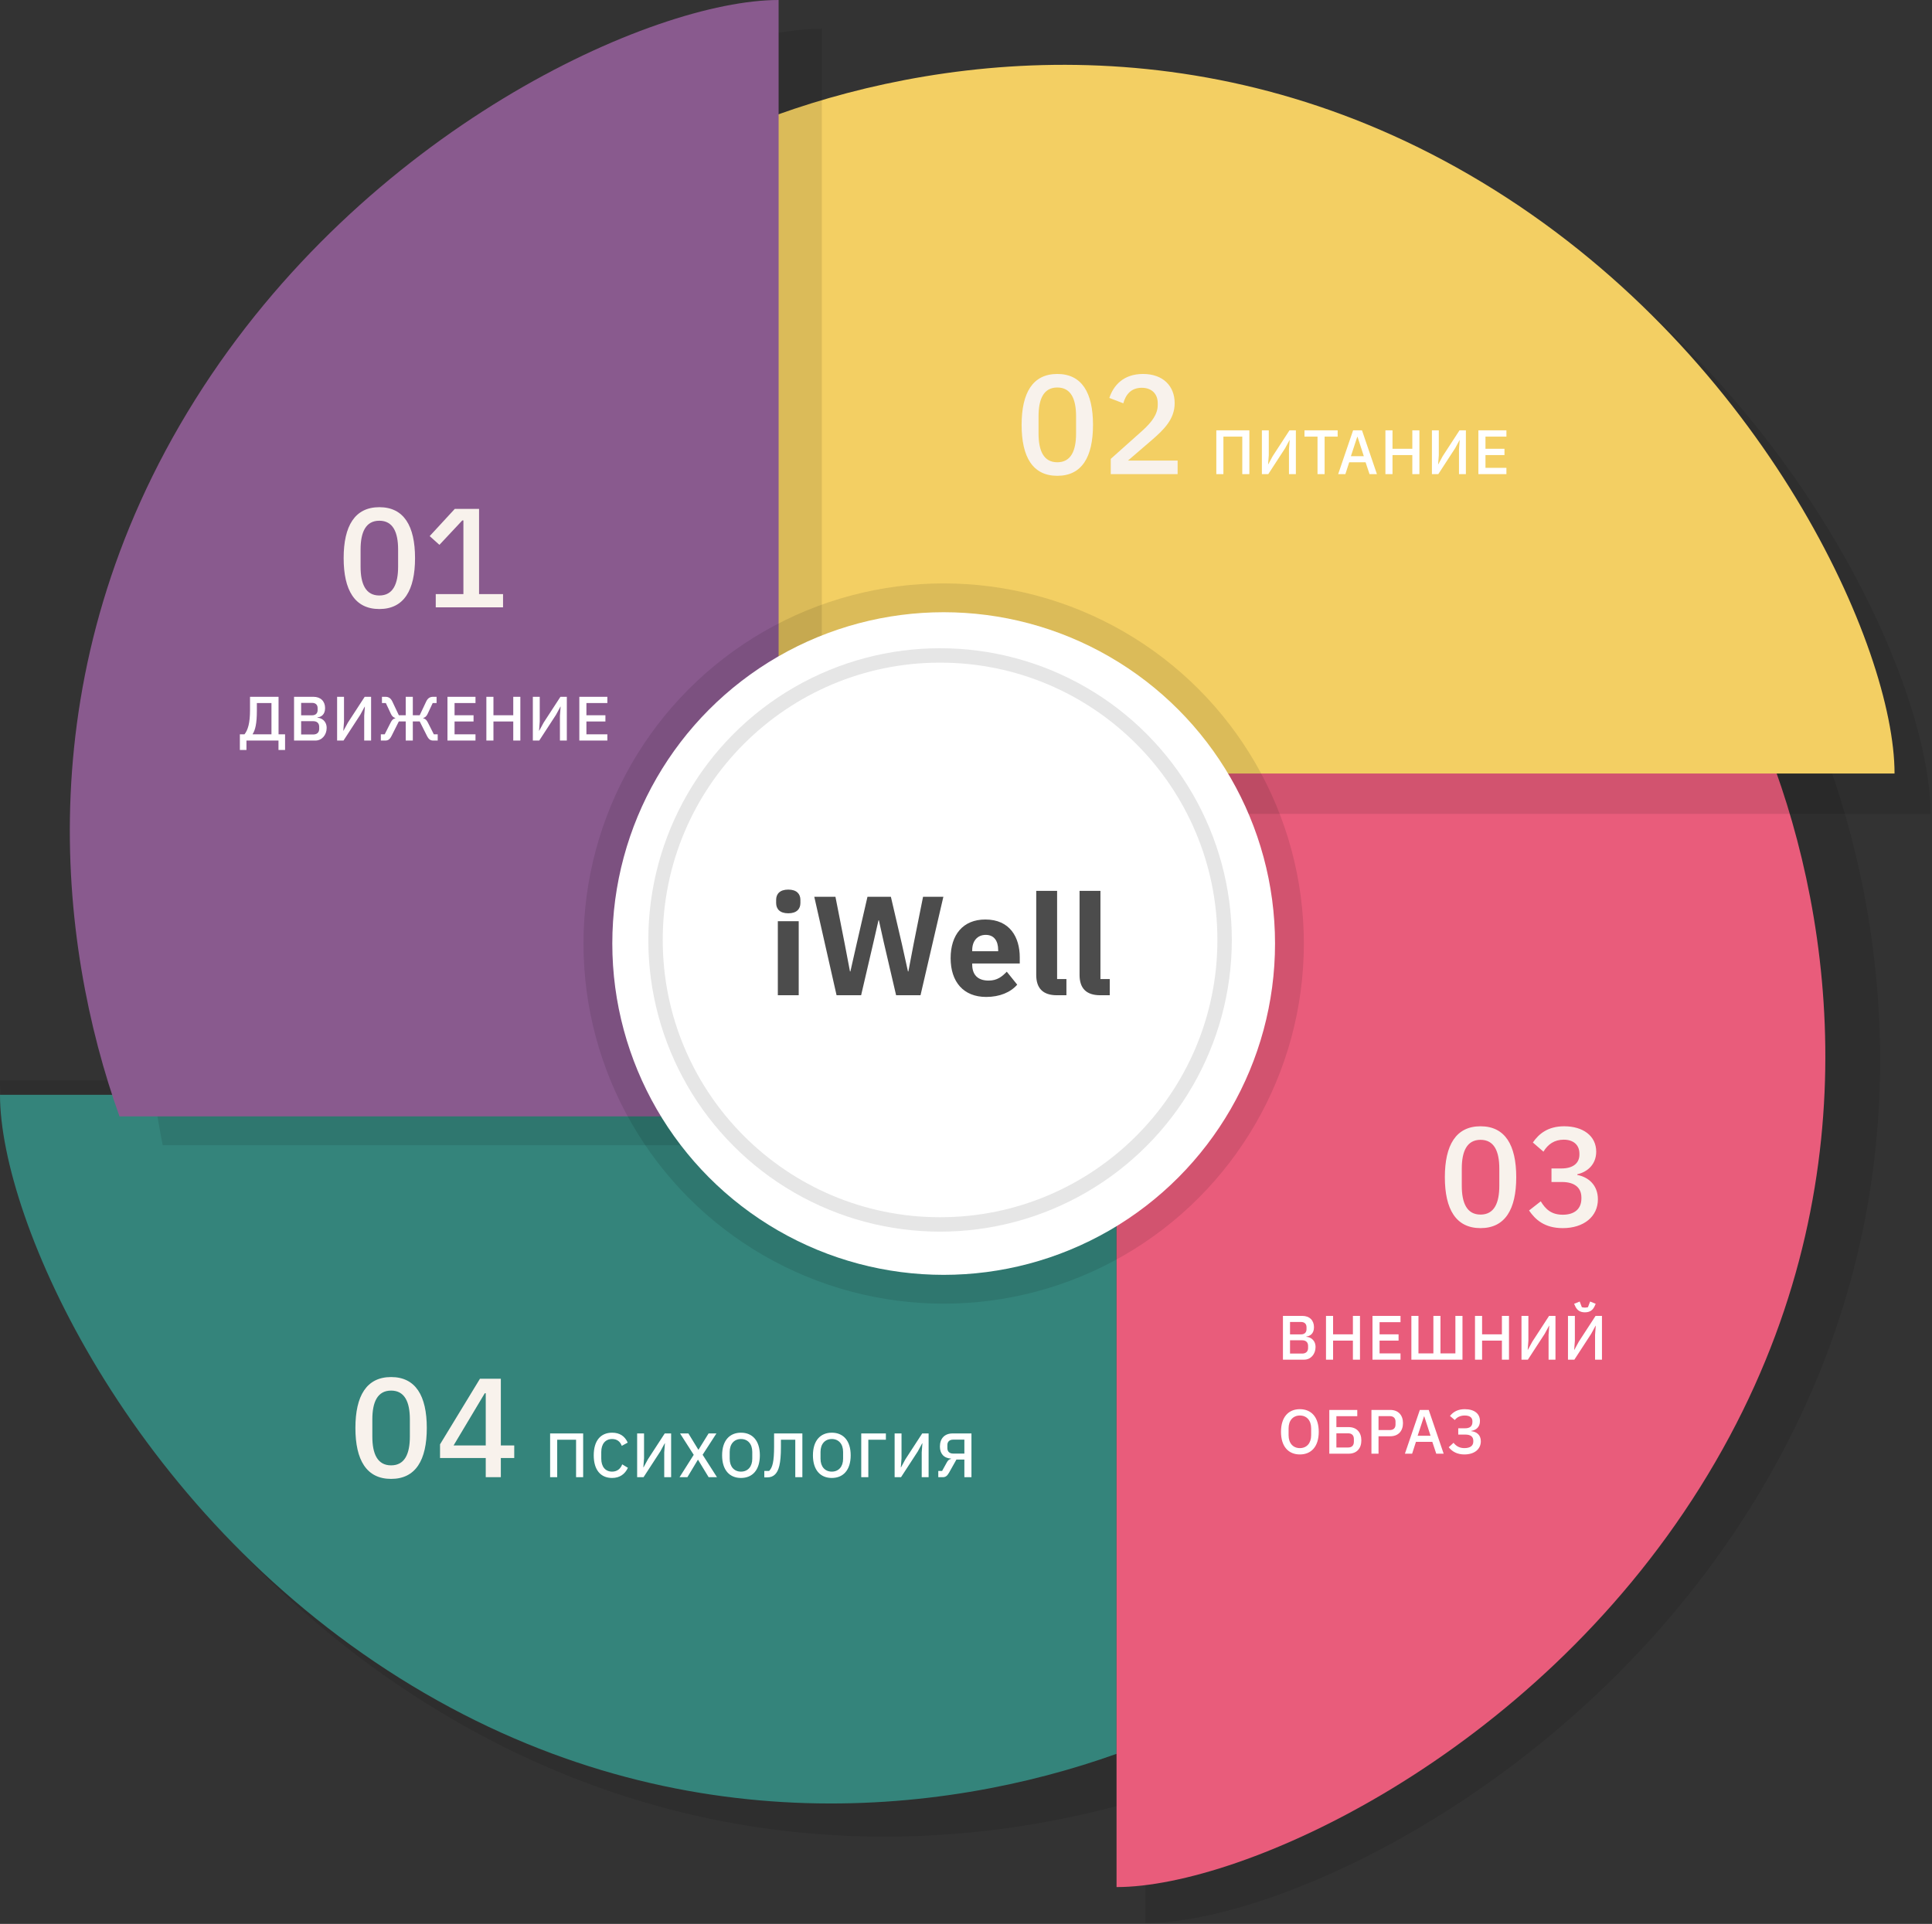 <svg width="493" height="491" viewBox="0 0 493 491" fill="none" xmlns="http://www.w3.org/2000/svg">
<rect x="0" y="0" width="493" height="491" fill="#333333" stroke="none"/>
<path d="M303.3 275.728L0 275.728C0 310.054 35.222 388.519 108.601 434.617C181.98 480.716 256.338 472.058 303.3 455.214L303.3 275.728Z" fill="black" fill-opacity="0.1"/>
<path d="M284.918 279.404L0 279.404C0 311.571 33.087 385.098 102.019 428.297C170.951 471.495 240.802 463.382 284.918 447.598V279.404Z" fill="#34847B"/>
<path d="M292.271 194.848L292.271 490.795C325.618 490.795 401.84 456.427 446.621 384.827C491.403 313.227 482.993 240.672 466.63 194.847L292.271 194.848Z" fill="black" fill-opacity="0.1"/>
<path d="M284.918 196.686L284.918 481.604C317.085 481.604 390.613 448.516 433.811 379.585C477.009 310.653 468.896 240.802 453.112 196.686L284.918 196.686Z" fill="#E95C7B"/>
<path d="M198.524 207.715L492.633 207.715C492.633 174.562 458.478 98.782 387.323 54.26C316.168 9.739 198.524 34.368 198.524 34.368L198.524 207.715Z" fill="black" fill-opacity="0.1"/>
<path d="M198.524 197.409L483.442 197.409C483.442 165.242 450.355 91.714 381.423 48.516C312.492 5.318 242.64 13.431 198.524 29.215L198.524 197.409Z" fill="#F3CF63"/>
<path d="M209.713 292.271L209.713 7.353C177.546 7.353 104.018 40.44 60.82 109.372C17.622 178.303 41.519 292.271 41.519 292.271L209.713 292.271Z" fill="black" fill-opacity="0.1"/>
<path d="M198.684 284.918L198.684 0C166.517 0 92.989 33.087 49.791 102.019C6.593 170.951 14.706 240.802 30.49 284.918L198.684 284.918Z" fill="#895A8E"/>
<circle cx="240.802" cy="240.802" r="91.909" fill="black" fill-opacity="0.1"/>
<circle cx="240.802" cy="240.802" r="84.556" fill="white"/>
<circle cx="239.883" cy="239.883" r="74.446" fill="black" fill-opacity="0.1"/>
<circle cx="239.882" cy="239.883" r="70.77" fill="white"/>
<path d="M201.148 233.084C203.308 233.084 204.244 231.968 204.244 230.456V229.664C204.244 228.152 203.308 227.036 201.148 227.036C198.988 227.036 198.052 228.152 198.052 229.664V230.456C198.052 231.968 198.988 233.084 201.148 233.084ZM198.484 254H203.812V235.1H198.484V254ZM219.737 254L222.905 240.392L224.165 234.884H224.273L225.497 240.392L228.665 254H234.893L240.725 228.872H235.541L233.129 240.932L231.797 247.916H231.689L230.141 240.932L227.333 228.872H221.357L218.585 240.932L217.001 247.916H216.893L215.561 240.932L213.185 228.872H207.785L213.473 254H219.737ZM251.65 254.432C255.106 254.432 257.878 253.244 259.57 251.3L256.906 247.988C255.718 249.212 254.494 250.256 252.262 250.256C249.418 250.256 248.086 248.672 248.086 246.188V245.9H260.218V244.316C260.218 239.204 257.698 234.668 251.434 234.668C245.746 234.668 242.578 238.556 242.578 244.532C242.578 250.58 245.854 254.432 251.65 254.432ZM251.542 238.592C253.666 238.592 254.71 240.14 254.71 242.444V242.768H248.086V242.48C248.086 240.14 249.418 238.592 251.542 238.592ZM272.125 254V249.86H269.749V227.36H264.421V248.816C264.421 252.164 266.077 254 269.713 254H272.125ZM283.182 254V249.86H280.806V227.36H275.478V248.816C275.478 252.164 277.134 254 280.77 254H283.182Z" fill="#4C4C4C"/>
<path d="M61.208 191.4H62.888V189H71.064V191.4H72.744V187.4H71.08V177.832H63.8V181.224C63.8 184.552 63.256 186.312 62.392 187.4H61.208V191.4ZM64.472 187.4V187.336C65.144 186.312 65.544 184.616 65.544 181.432V179.432H69.272V187.4H64.472ZM75.035 189H80.475C82.123 189 83.355 187.592 83.355 185.784C83.355 183.912 81.931 183.208 81.019 183.176V183.08C81.931 183 82.955 182.392 82.955 180.712C82.955 178.968 81.819 177.832 79.979 177.832H75.035V189ZM76.843 184.056H79.947C80.875 184.056 81.451 184.568 81.451 185.48V186.024C81.451 186.936 80.875 187.448 79.947 187.448H76.843V184.056ZM76.843 179.384H79.643C80.523 179.384 81.051 179.864 81.051 180.712V181.224C81.051 182.072 80.523 182.552 79.643 182.552H76.843V179.384ZM86.022 189H87.654L91.942 182.408L93.062 180.344H93.11L92.934 182.648V189H94.694V177.832H93.062L88.774 184.424L87.654 186.488H87.606L87.782 184.184V177.832H86.022V189ZM97.18 189H98.299C99.035 189 99.468 188.712 99.948 187.752L101.772 184.12H103.531V189H105.34V184.12H107.1L108.924 187.752C109.404 188.712 109.836 189 110.572 189H111.692V187.4H110.7L109.18 184.392C108.844 183.72 108.508 183.432 108.012 183.32V183.24C108.46 183.096 108.828 182.824 109.116 182.2L110.411 179.432H111.404V177.832H110.524C109.724 177.832 109.163 178.168 108.748 179.048L107.1 182.536H105.34V177.832H103.531V182.536H101.772L100.123 179.048C99.707 178.168 99.147 177.832 98.347 177.832H97.468V179.432H98.46L99.755 182.2C100.043 182.824 100.411 183.096 100.859 183.24V183.32C100.363 183.432 100.027 183.72 99.692 184.392L98.171 187.4H97.18V189ZM121.335 189V187.4H115.991V184.136H120.839V182.536H115.991V179.432H121.335V177.832H114.183V189H121.335ZM130.971 189H132.779V177.832H130.971V182.536H125.915V177.832H124.107V189H125.915V184.136H130.971V189ZM135.969 189H137.601L141.889 182.408L143.009 180.344H143.057L142.881 182.648V189H144.641V177.832H143.009L138.721 184.424L137.601 186.488H137.553L137.729 184.184V177.832H135.969V189ZM154.983 189V187.4H149.639V184.136H154.487V182.536H149.639V179.432H154.983V177.832H147.831V189H154.983Z" fill="white"/>
<path d="M310.376 121H312.184V111.432H317V121H318.808V109.832H310.376V121ZM322.003 121H323.635L327.924 114.408L329.043 112.344H329.092L328.915 114.648V121H330.675V109.832H329.043L324.755 116.424L323.635 118.488H323.587L323.763 116.184V109.832H322.003V121ZM336.201 121H338.009V111.432H341.337V109.832H332.873V111.432H336.201V121ZM351.357 121L347.549 109.832H345.277L341.469 121H343.309L344.285 117.976H348.461L349.469 121H351.357ZM348.013 116.424H344.717L346.333 111.496H346.413L348.013 116.424ZM360.391 121H362.199V109.832H360.391V114.536H355.335V109.832H353.527V121H355.335V116.136H360.391V121ZM365.389 121H367.021L371.309 114.408L372.429 112.344H372.477L372.301 114.648V121H374.061V109.832H372.429L368.141 116.424L367.021 118.488H366.973L367.149 116.184V109.832H365.389V121ZM384.402 121V119.4H379.058V116.136H383.906V114.536H379.058V111.432H384.402V109.832H377.25V121H384.402Z" fill="white"/>
<path d="M140.376 377H142.184V367.432H147V377H148.808V365.832H140.376V377ZM156.195 377.192C158.131 377.192 159.476 376.216 160.227 374.6L158.771 373.72C158.372 374.808 157.523 375.576 156.195 375.576C154.483 375.576 153.427 374.328 153.427 372.264V370.568C153.427 368.504 154.483 367.256 156.195 367.256C157.491 367.256 158.275 367.944 158.66 369L160.179 368.168C159.427 366.504 158.131 365.64 156.195 365.64C153.283 365.64 151.507 367.672 151.507 371.416C151.507 375.16 153.283 377.192 156.195 377.192ZM162.584 377H164.216L168.504 370.408L169.624 368.344H169.672L169.496 370.648V377H171.256V365.832H169.624L165.336 372.424L164.216 374.488H164.168L164.344 372.184V365.832H162.584V377ZM173.406 377H175.406L178.078 372.552H178.126L180.83 377H182.958L179.294 371.272L182.814 365.832H180.814L178.238 369.992H178.206L175.662 365.832H173.534L177.022 371.288L173.406 377ZM189.081 377.192C191.993 377.192 193.897 375.176 193.897 371.416C193.897 367.656 191.993 365.64 189.081 365.64C186.169 365.64 184.265 367.656 184.265 371.416C184.265 375.176 186.169 377.192 189.081 377.192ZM189.081 375.576C187.353 375.576 186.201 374.328 186.201 372.296V370.536C186.201 368.504 187.353 367.256 189.081 367.256C190.809 367.256 191.961 368.504 191.961 370.536V372.296C191.961 374.328 190.809 375.576 189.081 375.576ZM195.033 377.048H195.721C196.633 377.048 197.241 376.808 197.785 376.28C198.697 375.368 199.273 373.64 199.273 369.32V367.432H202.937V377H204.745V365.832H197.529V369.112C197.529 373.112 197.113 374.536 196.265 375.4H195.033V377.048ZM212.258 377.192C215.17 377.192 217.074 375.176 217.074 371.416C217.074 367.656 215.17 365.64 212.258 365.64C209.346 365.64 207.442 367.656 207.442 371.416C207.442 375.176 209.346 377.192 212.258 377.192ZM212.258 375.576C210.53 375.576 209.378 374.328 209.378 372.296V370.536C209.378 368.504 210.53 367.256 212.258 367.256C213.986 367.256 215.138 368.504 215.138 370.536V372.296C215.138 374.328 213.986 375.576 212.258 375.576ZM219.769 377H221.577V367.432H226.057V365.832H219.769V377ZM228.287 377H229.919L234.207 370.408L235.327 368.344H235.375L235.199 370.648V377H236.959V365.832H235.327L231.039 372.424L229.919 374.488H229.871L230.047 372.184V365.832H228.287V377ZM239.428 377H240.516C241.22 377 241.652 376.76 242.164 375.864L244.052 372.504H246.084V377H247.892V365.832H243.076C241.06 365.832 239.844 367.096 239.844 369.176C239.844 370.952 240.804 372.136 242.676 372.248V372.328C242.132 372.456 241.892 372.712 241.588 373.256L240.404 375.4H239.428V377ZM243.22 370.968C242.308 370.968 241.748 370.472 241.748 369.576V368.808C241.748 367.912 242.308 367.416 243.22 367.416H246.084V370.968H243.22Z" fill="white"/>
<path d="M327.376 347H332.816C334.464 347 335.696 345.592 335.696 343.784C335.696 341.912 334.272 341.208 333.36 341.176V341.08C334.272 341 335.296 340.392 335.296 338.712C335.296 336.968 334.16 335.832 332.32 335.832H327.376V347ZM329.184 342.056H332.288C333.216 342.056 333.792 342.568 333.792 343.48V344.024C333.792 344.936 333.216 345.448 332.288 345.448H329.184V342.056ZM329.184 337.384H331.984C332.864 337.384 333.392 337.864 333.392 338.712V339.224C333.392 340.072 332.864 340.552 331.984 340.552H329.184V337.384ZM345.227 347H347.035V335.832H345.227V340.536H340.171V335.832H338.363V347H340.171V342.136H345.227V347ZM357.377 347V345.4H352.033V342.136H356.881V340.536H352.033V337.432H357.377V335.832H350.225V347H357.377ZM360.149 347H373.189V335.832H371.381V345.4H367.573V335.832H365.765V345.4H361.957V335.832H360.149V347ZM383.25 347H385.058V335.832H383.25V340.536H378.194V335.832H376.386V347H378.194V342.136H383.25V347ZM388.248 347H389.88L394.168 340.408L395.288 338.344H395.336L395.16 340.648V347H396.92V335.832H395.288L391 342.424L389.88 344.488H389.832L390.008 342.184V335.832H388.248V347ZM404.43 334.92C405.694 334.92 406.414 334.36 406.862 333.448L407.182 332.744L405.758 332.168L405.214 333.608C405.006 333.672 404.686 333.72 404.43 333.72C404.174 333.72 403.854 333.672 403.646 333.608L403.102 332.168L401.678 332.744L401.998 333.448C402.446 334.36 403.166 334.92 404.43 334.92ZM400.11 347H401.742L406.03 340.408L407.15 338.344H407.198L407.022 340.648V347H408.782V335.832H407.15L402.862 342.424L401.742 344.488H401.694L401.87 342.184V335.832H400.11V347ZM331.696 371.192C334.608 371.192 336.512 369.176 336.512 365.416C336.512 361.656 334.608 359.64 331.696 359.64C328.784 359.64 326.88 361.656 326.88 365.416C326.88 369.176 328.784 371.192 331.696 371.192ZM331.696 369.576C329.968 369.576 328.816 368.328 328.816 366.296V364.536C328.816 362.504 329.968 361.256 331.696 361.256C333.424 361.256 334.576 362.504 334.576 364.536V366.296C334.576 368.328 333.424 369.576 331.696 369.576ZM339.207 371H344.135C346.183 371 347.383 369.672 347.383 367.608C347.383 365.544 346.183 364.216 344.135 364.216H341.015V361.432H346.343V359.832H339.207V371ZM341.015 369.416V365.8H344.023C344.935 365.8 345.479 366.296 345.479 367.272V367.944C345.479 368.92 344.935 369.416 344.023 369.416H341.015ZM351.767 371V366.552H354.759C356.807 366.552 358.007 365.224 358.007 363.192C358.007 361.16 356.807 359.832 354.759 359.832H349.959V371H351.767ZM351.767 361.416H354.647C355.559 361.416 356.103 361.912 356.103 362.808V363.576C356.103 364.472 355.559 364.968 354.647 364.968H351.767V361.416ZM368.388 371L364.58 359.832H362.308L358.5 371H360.34L361.316 367.976H365.492L366.5 371H368.388ZM365.044 366.424H361.748L363.364 361.496H363.444L365.044 366.424ZM373.663 371.192C376.271 371.192 377.871 369.832 377.871 367.816C377.871 366.168 376.735 365.384 375.439 365.256V365.176C376.735 364.968 377.647 364.168 377.647 362.648C377.647 360.824 376.271 359.64 373.759 359.64C372.063 359.64 370.863 360.28 369.999 361.368L371.231 362.408C371.759 361.704 372.607 361.256 373.759 361.256C375.071 361.256 375.727 361.784 375.727 362.728V362.888C375.727 363.976 375.119 364.52 373.807 364.52H372.111V366.12H373.903C375.311 366.12 375.951 366.696 375.951 367.72V367.896C375.951 369.016 375.119 369.576 373.663 369.576C372.463 369.576 371.583 369.08 370.911 368.216L369.679 369.352C370.607 370.52 371.919 371.192 373.663 371.192Z" fill="white"/>
<path d="M96.8 155.432C103.064 155.432 105.908 150.644 105.908 142.436C105.908 134.228 103.064 129.44 96.8 129.44C90.536 129.44 87.692 134.228 87.692 142.436C87.692 150.644 90.536 155.432 96.8 155.432ZM96.8 151.976C93.308 151.976 92.012 149.024 92.012 144.632V140.24C92.012 135.848 93.308 132.896 96.8 132.896C100.292 132.896 101.588 135.848 101.588 140.24V144.632C101.588 149.024 100.292 151.976 96.8 151.976ZM128.366 155V151.616H122.246V129.872H116.054L109.646 136.82L112.13 139.052L117.962 132.824H118.25V151.616H111.194V155H128.366Z" fill="#F8F2EC"/>
<path d="M269.8 121.432C276.064 121.432 278.908 116.644 278.908 108.436C278.908 100.228 276.064 95.44 269.8 95.44C263.536 95.44 260.692 100.228 260.692 108.436C260.692 116.644 263.536 121.432 269.8 121.432ZM269.8 117.976C266.308 117.976 265.012 115.024 265.012 110.632V106.24C265.012 101.848 266.308 98.896 269.8 98.896C273.292 98.896 274.588 101.848 274.588 106.24V110.632C274.588 115.024 273.292 117.976 269.8 117.976ZM300.502 117.544H287.83L293.734 112.468C297.046 109.624 299.746 106.96 299.746 102.892C299.746 98.536 296.794 95.44 291.682 95.44C286.642 95.44 284.122 98.392 283.078 101.56L286.642 102.928C287.254 100.732 288.586 98.968 291.358 98.968C293.842 98.968 295.426 100.48 295.426 102.892V103.36C295.426 105.664 293.986 107.68 291.466 109.948L283.438 117.112V121H300.502V117.544Z" fill="#F8F2EC"/>
<path d="M99.8 377.432C106.064 377.432 108.908 372.644 108.908 364.436C108.908 356.228 106.064 351.44 99.8 351.44C93.536 351.44 90.692 356.228 90.692 364.436C90.692 372.644 93.536 377.432 99.8 377.432ZM99.8 373.976C96.308 373.976 95.012 371.024 95.012 366.632V362.24C95.012 357.848 96.308 354.896 99.8 354.896C103.292 354.896 104.588 357.848 104.588 362.24V366.632C104.588 371.024 103.292 373.976 99.8 373.976ZM127.802 377V372.104H131.222V368.9H127.802V351.872H122.474L112.286 368.612V372.104H123.95V377H127.802ZM123.698 355.58H123.95V368.9H115.742L123.698 355.58Z" fill="#F8F2EC"/>
<path d="M377.8 313.432C384.064 313.432 386.908 308.644 386.908 300.436C386.908 292.228 384.064 287.44 377.8 287.44C371.536 287.44 368.692 292.228 368.692 300.436C368.692 308.644 371.536 313.432 377.8 313.432ZM377.8 309.976C374.308 309.976 373.012 307.024 373.012 302.632V298.24C373.012 293.848 374.308 290.896 377.8 290.896C381.292 290.896 382.588 293.848 382.588 298.24V302.632C382.588 307.024 381.292 309.976 377.8 309.976ZM395.902 298.204V301.66H398.566C401.734 301.66 403.534 303.064 403.534 305.62V305.872C403.534 308.464 401.842 310.012 398.782 310.012C395.866 310.012 394.39 308.608 393.166 306.592L390.178 308.932C391.762 311.236 394.102 313.432 398.782 313.432C404.146 313.432 407.746 310.48 407.746 306.088C407.746 302.452 405.334 300.4 402.49 299.86V299.68C405.118 299.104 407.314 297.124 407.314 293.92C407.314 289.852 403.894 287.44 399.142 287.44C394.966 287.44 392.662 289.384 391.15 291.58L393.85 293.92C395.002 292.012 396.658 290.86 399.034 290.86C401.446 290.86 403.03 292.156 403.03 294.424V294.676C403.03 296.728 401.554 298.204 398.458 298.204H395.902Z" fill="#F8F2EC"/>
</svg>
